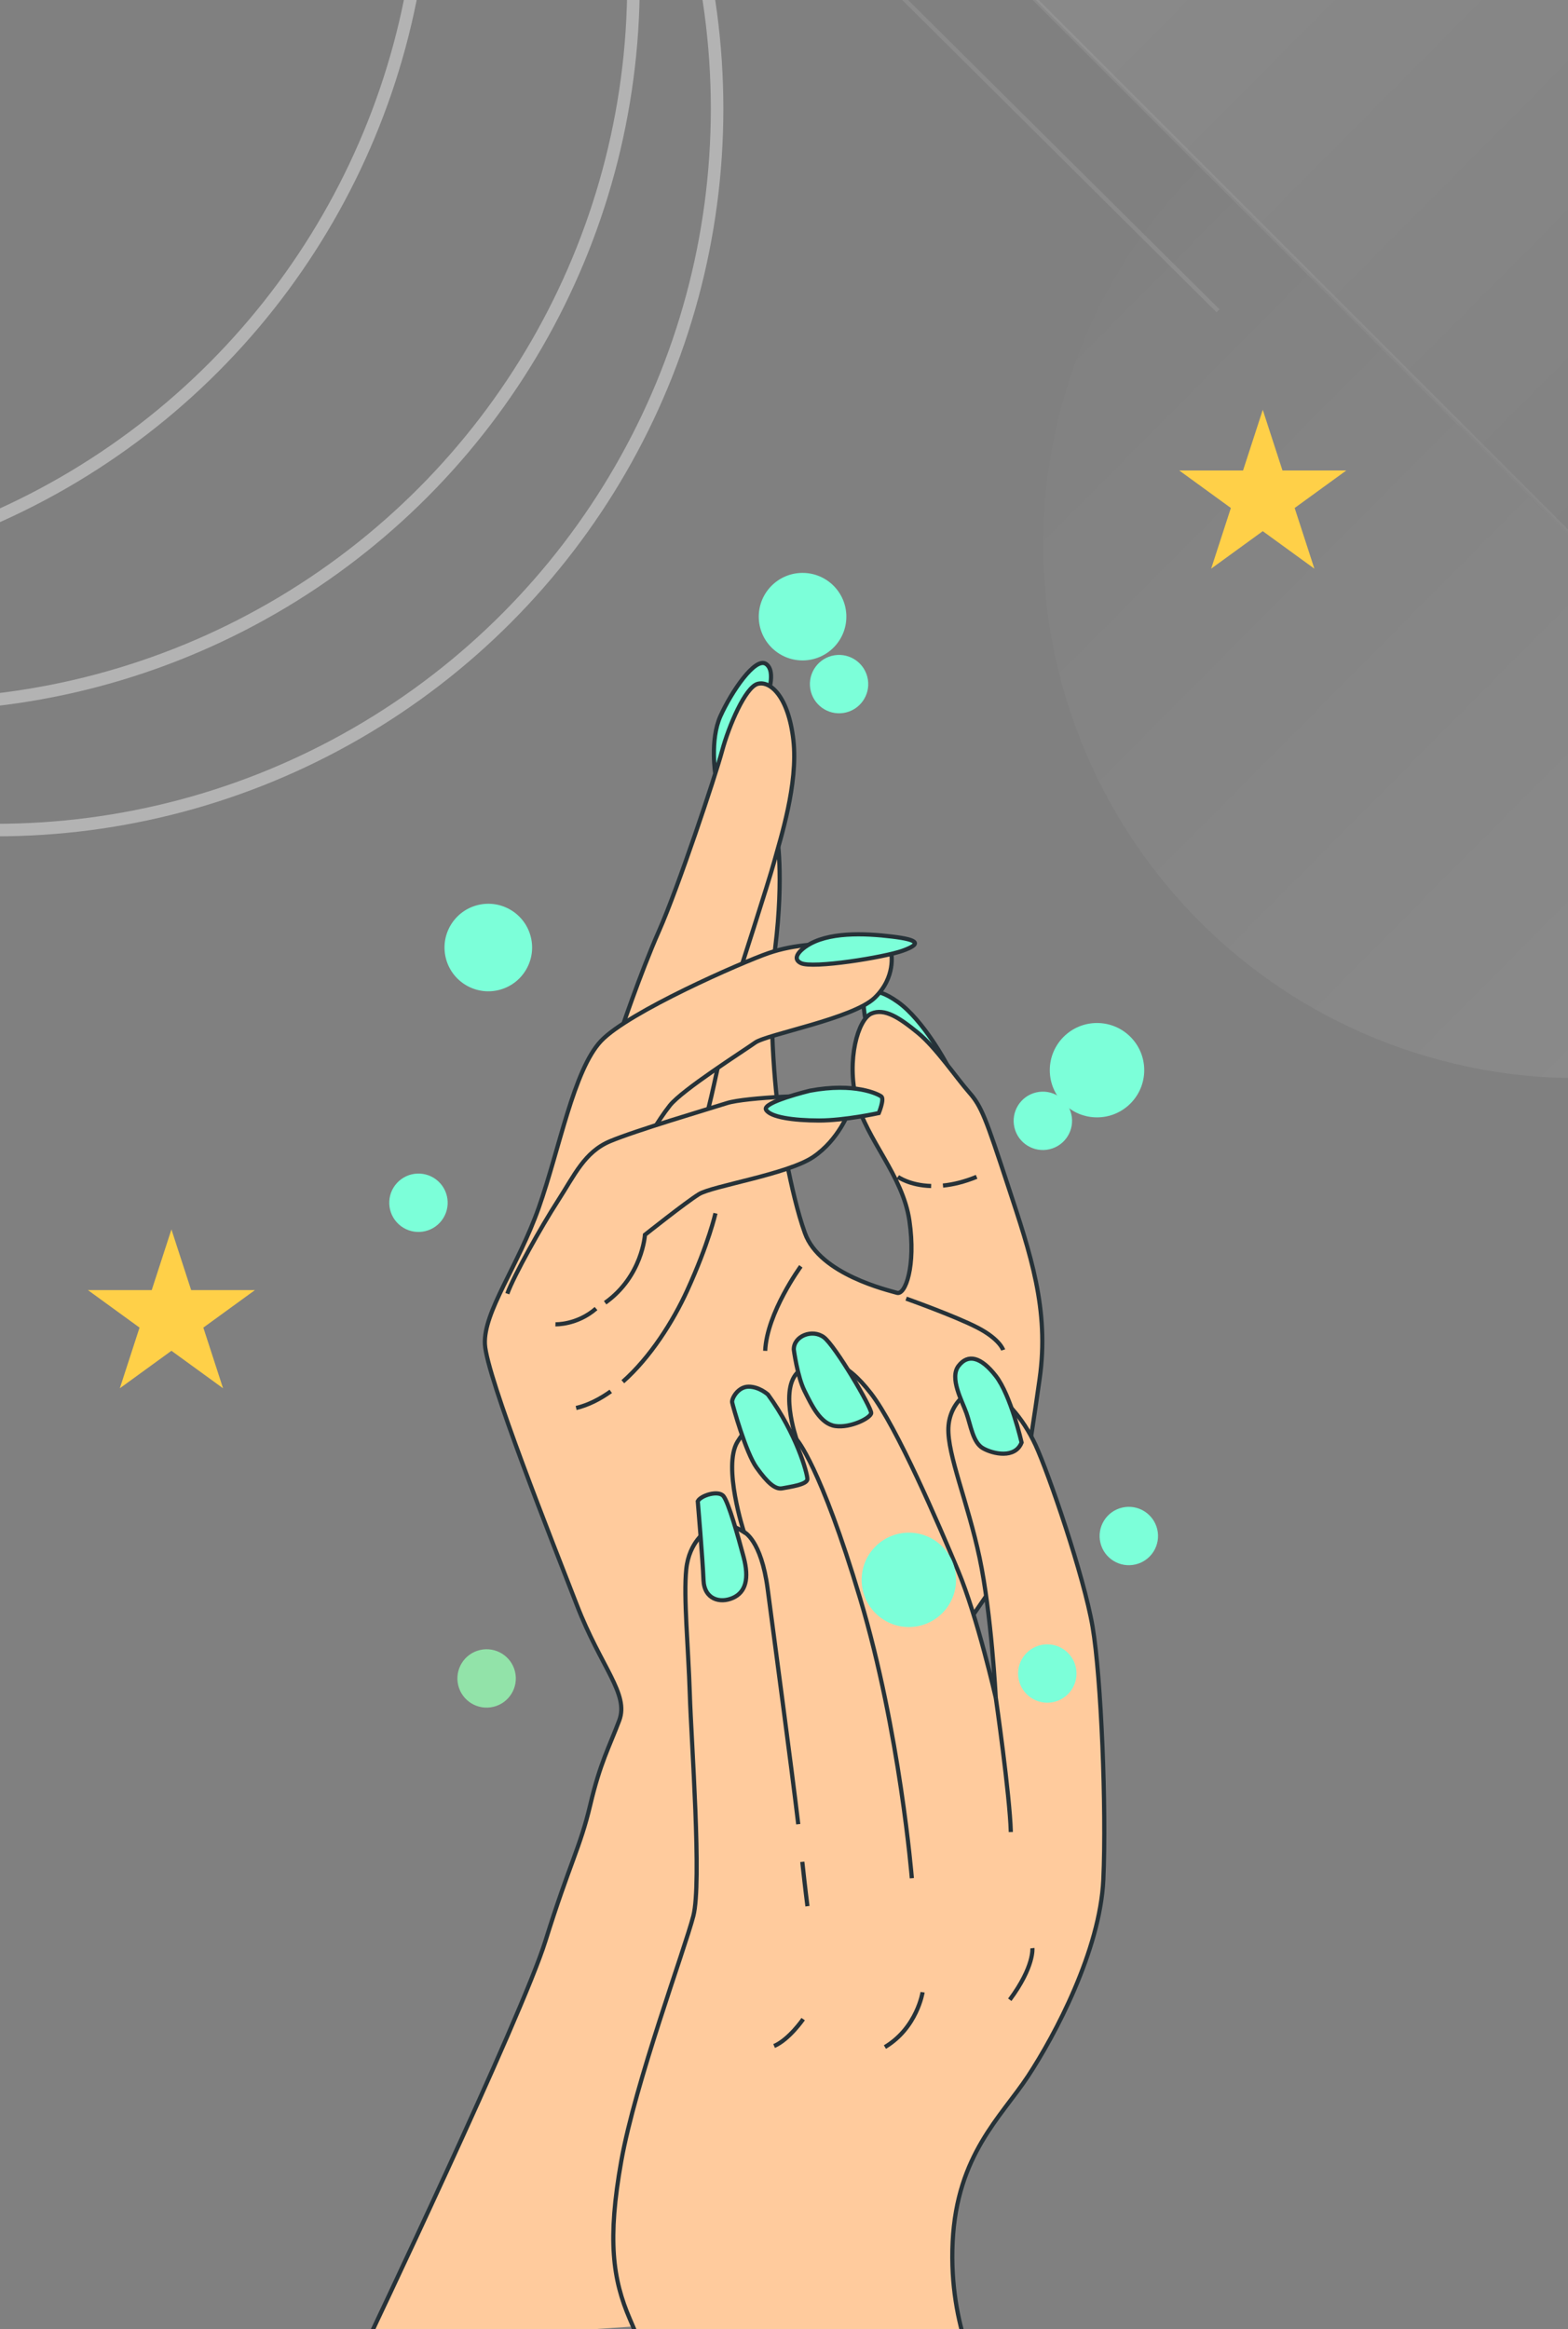 <svg width="100%" height="100%" viewBox="0 0 375 557" fill="none" xmlns="http://www.w3.org/2000/svg">
<rect x="0" y="0" width="375" height="557" fill="#808080" stroke="none"/>
<g clip-path="url(#clip0_833_410)">
<g clip-path="url(#clip1_833_410)">
<path d="M185.781 199.59C185.781 199.59 187.564 209.102 185.386 226.74C183.208 244.378 186.176 265.973 186.176 265.973L163.176 273.299C163.166 273.299 178.834 205.145 185.781 199.59Z" fill="#FFCB9D" stroke="#263238" stroke-miterlimit="10"/>
<path d="M171.108 185.331C171.108 185.331 169.72 177.013 172.293 171.265C174.876 165.518 180.618 156.997 183.201 158.778C185.783 160.559 183.403 166.702 183.403 166.702L172.1 186.91L171.108 185.331Z" fill="#7CFFD9" stroke="#263238" stroke-miterlimit="10"/>
<path d="M148.302 247.15C148.302 247.15 153.062 232.882 157.62 222.58C162.178 212.279 171.1 185.523 172.69 179.583C174.28 173.643 178.24 164.323 181.218 163.534C184.195 162.744 188.551 166.509 189.745 177.003C190.931 187.507 186.575 200.783 185.188 205.934C183.8 211.085 176.458 233.671 176.063 235.058C175.668 236.444 171.505 256.258 170.117 262.208C168.73 268.148 167.94 270.728 167.94 270.728L140.574 281.425L148.302 247.15Z" fill="#FFCB9D" stroke="#263238" stroke-miterlimit="10"/>
<path d="M226.435 254.478C226.435 254.478 220.884 243.974 214.737 239.613C208.589 235.252 206.209 237.235 206.604 241.201C206.999 245.168 208.194 248.528 208.194 248.528L227.822 259.224L226.435 254.478Z" fill="#7CFFD9" stroke="#263238" stroke-miterlimit="10"/>
<path d="M87.422 560.811C87.422 560.811 124.703 482.548 130.455 464.12C136.208 445.693 138.78 441.726 141.16 431.627C143.54 421.518 145.718 417.754 148.098 411.419C150.478 405.074 143.733 398.739 137.981 383.874C132.228 369.009 116.368 329.189 115.973 321.458C115.577 313.727 123.903 302.828 128.865 288.762C133.828 274.696 137.19 255.874 143.743 248.932C150.285 242.001 177.458 230.11 183.798 227.925C190.148 225.749 196.489 225.547 206.606 225.547C216.724 225.547 213.149 227.925 213.149 227.925C213.149 227.925 214.334 233.673 209.179 238.621C204.024 243.579 183.403 247.344 180.619 249.318C177.844 251.301 163.168 260.611 160.191 264.375C157.213 268.14 154.438 273.29 154.438 273.29L186.564 268.737C186.564 268.737 188.944 284.988 192.509 294.895C196.074 304.802 212.542 308.566 214.517 309.163C216.502 309.76 219.075 302.818 217.495 291.93C215.905 281.031 207.184 272.511 204.804 262.998C202.424 253.486 205.199 243.782 208.37 242.395C211.54 241.009 215.115 243.387 219.48 246.949C223.845 250.511 228.797 257.848 231.775 261.217C234.752 264.587 235.745 267.36 241.093 283.611C246.44 299.863 251.008 313.13 248.628 329.776C246.248 346.422 242.682 371.781 236.93 380.1C231.177 388.418 228.2 392.982 228.2 392.982C228.2 392.982 220.665 420.526 219.672 428.642C218.68 436.768 199.64 520.972 197.462 536.039C195.284 551.097 195.284 553.273 195.284 553.273" fill="#FFCB9D"/>
<path d="M87.422 560.811C87.422 560.811 124.703 482.548 130.455 464.12C136.208 445.693 138.78 441.726 141.16 431.627C143.54 421.518 145.718 417.754 148.098 411.419C150.478 405.074 143.733 398.739 137.981 383.874C132.228 369.009 116.368 329.189 115.973 321.458C115.577 313.727 123.903 302.828 128.865 288.762C133.828 274.696 137.19 255.874 143.743 248.932C150.285 242.001 177.458 230.11 183.798 227.925C190.148 225.749 196.489 225.547 206.606 225.547C216.724 225.547 213.149 227.925 213.149 227.925C213.149 227.925 214.334 233.673 209.179 238.621C204.024 243.579 183.403 247.344 180.619 249.318C177.844 251.301 163.168 260.611 160.191 264.375C157.213 268.14 154.438 273.29 154.438 273.29L186.564 268.737C186.564 268.737 188.944 284.988 192.509 294.895C196.074 304.802 212.542 308.566 214.517 309.163C216.502 309.76 219.075 302.818 217.495 291.93C215.905 281.031 207.184 272.511 204.804 262.998C202.424 253.486 205.199 243.782 208.37 242.395C211.54 241.009 215.115 243.387 219.48 246.949C223.845 250.511 228.797 257.848 231.775 261.217C234.752 264.587 235.745 267.36 241.093 283.611C246.44 299.863 251.008 313.13 248.628 329.776C246.248 346.422 242.682 371.781 236.93 380.1C231.177 388.418 228.2 392.982 228.2 392.982C228.2 392.982 220.665 420.526 219.672 428.642C218.68 436.768 199.64 520.972 197.462 536.039C195.284 551.097 195.284 553.273 195.284 553.273" stroke="#263238" stroke-miterlimit="10"/>
<path d="M182.836 355.288C182.836 355.288 200.961 372.753 201.616 383.747C202.262 394.742 197.733 398.622 197.733 398.622" stroke="#263238" stroke-miterlimit="10"/>
<path d="M144.724 311.54C153.646 305.195 154.244 295.289 154.244 295.289C154.244 295.289 163.957 287.558 167.136 285.584C170.307 283.601 188.354 280.828 194.502 276.669C200.649 272.509 203.03 265.77 203.03 265.77C203.03 265.77 202.239 263.19 199.464 262.4C196.689 261.611 178.246 262.4 173.881 263.787C169.516 265.173 152.066 270.324 145.919 272.904C139.771 275.484 137.391 281.03 133.421 287.172C129.451 293.315 122.908 305.003 121.328 309.364" fill="#FFCB9D"/>
<path d="M144.724 311.54C153.646 305.195 154.244 295.289 154.244 295.289C154.244 295.289 163.957 287.558 167.136 285.584C170.307 283.601 188.354 280.828 194.502 276.669C200.649 272.509 203.03 265.77 203.03 265.77C203.03 265.77 202.239 263.19 199.464 262.4C196.689 261.611 178.246 262.4 173.881 263.787C169.516 265.173 152.066 270.324 145.919 272.904C139.771 275.484 137.391 281.03 133.421 287.172C129.451 293.315 122.908 305.003 121.328 309.364" stroke="#263238" stroke-miterlimit="10"/>
<path d="M225.52 283.514C227.851 283.283 230.54 282.667 233.565 281.425" stroke="#263238" stroke-miterlimit="10"/>
<path d="M214.73 281.425C214.73 281.425 217.506 283.466 222.69 283.62" stroke="#263238" stroke-miterlimit="10"/>
<path d="M216.715 310.549C216.715 310.549 228.413 314.708 233.77 317.481C239.128 320.254 239.918 322.834 239.918 322.834" stroke="#263238" stroke-miterlimit="10"/>
<path d="M146.066 332.731C143.436 334.618 140.661 336.014 137.789 336.708" stroke="#263238" stroke-miterlimit="10"/>
<path d="M171.106 290.148C171.106 290.148 169.516 297.283 164.361 308.576C160.979 315.989 155.544 324.596 148.953 330.421" stroke="#263238" stroke-miterlimit="10"/>
<path d="M191.528 302.827C191.528 302.827 183.395 313.928 183 323.036" stroke="#263238" stroke-miterlimit="10"/>
<path d="M192.723 226.345C192.723 226.345 188.753 228.925 191.538 230.312C194.313 231.698 211.57 228.925 215.926 227.337C220.291 225.748 219.896 224.756 213.343 223.967C206.801 223.178 197.878 222.773 192.723 226.345Z" fill="#7CFFD9" stroke="#263238" stroke-miterlimit="10"/>
<path d="M193.714 260.822C193.714 260.822 182.209 263.594 183.201 265.375C184.194 267.157 189.744 267.956 195.892 267.956C202.039 267.956 210.172 266.175 210.172 266.175C210.172 266.175 211.559 262.805 210.769 262.208C209.969 261.611 204.419 258.838 193.714 260.822Z" fill="#7CFFD9" stroke="#263238" stroke-miterlimit="10"/>
<path d="M132.836 316.691C132.836 316.691 137.991 316.893 142.549 312.927" stroke="#263238" stroke-miterlimit="10"/>
<path d="M157.079 572.075C157.079 572.075 154.767 564.103 150.642 554.591C146.528 545.079 145.237 535.567 148.58 516.793C151.924 498.019 163.766 466.132 165.819 458.17C167.881 450.198 165.318 416.357 164.98 405.227C164.634 394.098 163.439 381.948 164.123 375.266C164.807 368.594 169.095 366.024 169.095 366.024C169.095 366.024 170.974 361.999 177.921 366.37C177.921 366.37 172.776 350.687 176.379 344.775C179.983 338.864 183.587 338.864 186.42 340.404C189.253 341.945 190.534 344.265 190.534 344.265C190.534 344.265 185.9 331.152 191.565 327.551C197.231 323.951 202.117 325.241 208.293 333.212C214.47 341.184 224.51 364.579 229.135 375.642C233.77 386.694 238.145 405.988 238.145 405.988C238.145 405.988 237.114 385.934 234.281 372.561C231.448 359.188 226.562 347.875 226.813 341.444C227.073 335.013 232.729 330.902 236.333 332.442C239.937 333.983 244.572 338.874 247.655 345.555C250.748 352.237 259.237 376.922 261.299 389.014C263.361 401.097 264.643 432.474 263.872 449.438C263.101 466.411 252.29 486.726 245.853 496.498C239.416 506.27 228.865 515.272 227.834 536.096C226.803 556.921 235.302 570.814 235.302 570.814" fill="#FFCB9D"/>
<path d="M157.079 572.075C157.079 572.075 154.767 564.103 150.642 554.591C146.528 545.079 145.237 535.567 148.58 516.793C151.924 498.019 163.766 466.132 165.819 458.17C167.881 450.198 165.318 416.357 164.98 405.227C164.634 394.098 163.439 381.948 164.123 375.266C164.807 368.594 169.095 366.024 169.095 366.024C169.095 366.024 170.974 361.999 177.921 366.37C177.921 366.37 172.776 350.687 176.379 344.775C179.983 338.864 183.587 338.864 186.42 340.404C189.253 341.945 190.534 344.265 190.534 344.265C190.534 344.265 185.9 331.152 191.565 327.551C197.231 323.951 202.117 325.241 208.293 333.212C214.47 341.184 224.51 364.579 229.135 375.642C233.77 386.694 238.145 405.988 238.145 405.988C238.145 405.988 237.114 385.934 234.281 372.561C231.448 359.188 226.562 347.875 226.813 341.444C227.073 335.013 232.729 330.902 236.333 332.442C239.937 333.983 244.572 338.874 247.655 345.555C250.748 352.237 259.237 376.922 261.299 389.014C263.361 401.097 264.643 432.474 263.872 449.438C263.101 466.411 252.29 486.726 245.853 496.498C239.416 506.27 228.865 515.272 227.834 536.096C226.803 556.921 235.302 570.814 235.302 570.814" stroke="#263238" stroke-miterlimit="10"/>
<path d="M238.145 405.959C238.145 405.959 241.488 429.104 241.748 438.106" stroke="#263238" stroke-miterlimit="10"/>
<path d="M190.535 344.246C190.535 344.246 196.201 350.417 205.721 382.304C215.241 414.191 218.074 449.159 218.074 449.159" fill="#FFCB9D"/>
<path d="M190.535 344.246C190.535 344.246 196.201 350.417 205.721 382.304C215.241 414.191 218.074 449.159 218.074 449.159" stroke="#263238" stroke-miterlimit="10"/>
<path d="M191.875 445.239C192.607 451.998 193.108 455.839 193.108 455.839L191.875 445.239Z" fill="white"/>
<path d="M191.875 445.239C192.607 451.998 193.108 455.839 193.108 455.839" stroke="#263238" stroke-miterlimit="10"/>
<path d="M177.93 366.36C177.93 366.36 182.044 368.161 183.596 379.993C184.993 390.67 189.319 422.73 190.909 436.238" fill="#FFCB9D"/>
<path d="M177.93 366.36C177.93 366.36 182.044 368.161 183.596 379.993C184.993 390.67 189.319 422.73 190.909 436.238" stroke="#263238" stroke-miterlimit="10"/>
<path d="M246.902 465.872C246.902 465.872 247.412 470.243 241.496 478.215" stroke="#263238" stroke-miterlimit="10"/>
<path d="M220.646 476.415C220.646 476.415 219.355 484.897 211.637 489.528" stroke="#263238" stroke-miterlimit="10"/>
<path d="M192.084 482.846C192.084 482.846 188.74 487.727 185.137 489.277" stroke="#263238" stroke-miterlimit="10"/>
<path d="M166.879 359.004C166.879 359.004 168.074 373.215 168.247 377.836C168.421 382.457 172.188 383.487 175.272 382.12C178.355 380.753 179.213 377.499 177.844 372.358C176.476 367.217 174.25 359.351 173.046 357.81C171.851 356.26 167.563 357.627 166.879 359.004Z" fill="#7CFFD9" stroke="#263238" stroke-miterlimit="10"/>
<path d="M183.665 333.492C183.665 333.492 181.613 331.604 179.04 331.604C176.467 331.604 174.926 334.512 175.099 335.369C175.273 336.226 178.356 347.355 180.929 350.946C183.502 354.538 185.381 356.251 187.096 355.914C188.811 355.568 193.089 355.057 193.089 353.69C193.089 352.323 190.526 342.907 183.665 333.492Z" fill="#7CFFD9" stroke="#263238" stroke-miterlimit="10"/>
<path d="M189.84 322.709C189.84 322.709 190.697 329.217 192.413 332.635C194.128 336.062 196.18 340.51 199.784 341.021C203.378 341.531 208.177 339.134 208.35 337.94C208.524 336.746 199.784 321.852 197.038 319.792C194.292 317.741 189.84 319.455 189.84 322.709Z" fill="#7CFFD9" stroke="#263238" stroke-miterlimit="10"/>
<path d="M244.322 344.958C244.322 344.958 241.749 333.655 238.155 329.034C234.561 324.413 231.478 323.729 229.242 326.637C227.016 329.544 230.1 335.022 231.131 337.94C232.162 340.847 232.673 344.958 235.072 346.325C237.471 347.702 242.78 348.896 244.322 344.958Z" fill="#7CFFD9" stroke="#263238" stroke-miterlimit="10"/>
<path d="M119.241 236.763C124.864 235.407 128.322 229.753 126.965 224.134C125.608 218.516 119.95 215.06 114.326 216.416C108.703 217.772 105.245 223.426 106.602 229.044C107.959 234.663 113.618 238.118 119.241 236.763Z" fill="#7CFFD9"/>
<path d="M191.939 157.932C197.724 157.932 202.413 153.246 202.413 147.466C202.413 141.686 197.724 137.001 191.939 137.001C186.154 137.001 181.465 141.686 181.465 147.466C181.465 153.246 186.154 157.932 191.939 157.932Z" fill="#7CFFD9"/>
<path d="M251.007 274.828C254.763 273.945 257.091 270.188 256.208 266.435C255.324 262.683 251.563 260.357 247.808 261.239C244.052 262.122 241.724 265.88 242.608 269.632C243.491 273.385 247.252 275.711 251.007 274.828Z" fill="#7CFFD9"/>
<path d="M271.577 374.111C275.332 373.223 277.654 369.462 276.765 365.71C275.875 361.959 272.111 359.638 268.357 360.527C264.602 361.415 262.28 365.177 263.169 368.928C264.058 372.679 267.823 375 271.577 374.111Z" fill="#7CFFD9"/>
<path d="M105.209 292.362C107.828 289.532 107.654 285.116 104.821 282.499C101.988 279.882 97.568 280.056 94.949 282.886C92.33 285.717 92.504 290.133 95.337 292.75C98.17 295.367 102.59 295.193 105.209 292.362Z" fill="#7CFFD9"/>
<path d="M250.47 407.182C254.328 407.182 257.456 404.057 257.456 400.202C257.456 396.347 254.328 393.222 250.47 393.222C246.612 393.222 243.484 396.347 243.484 400.202C243.484 404.057 246.612 407.182 250.47 407.182Z" fill="#7CFFD9"/>
<path d="M201.787 170.486C205.59 169.871 208.173 166.288 207.557 162.483C206.94 158.677 203.357 156.091 199.554 156.706C195.751 157.322 193.168 160.905 193.784 164.71C194.401 168.516 197.984 171.102 201.787 170.486Z" fill="#7CFFD9"/>
<path d="M117.987 408.17C121.742 407.281 124.064 403.52 123.175 399.769C122.286 396.018 118.521 393.697 114.767 394.585C111.012 395.474 108.69 399.235 109.579 402.987C110.468 406.738 114.233 409.059 117.987 408.17Z" fill="#92E3A9"/>
<path d="M262.359 267.205C268.596 267.205 273.653 262.153 273.653 255.921C273.653 249.69 268.596 244.638 262.359 244.638C256.122 244.638 251.066 249.69 251.066 255.921C251.066 262.153 256.122 267.205 262.359 267.205Z" fill="#7CFFD9"/>
<path d="M217.359 389.082C223.596 389.082 228.653 384.03 228.653 377.798C228.653 371.566 223.596 366.515 217.359 366.515C211.122 366.515 206.066 371.566 206.066 377.798C206.066 384.03 211.122 389.082 217.359 389.082Z" fill="#7CFFD9"/>
<path d="M41 294.001L45.715 308.512H60.972L48.629 317.48L53.343 331.99L41 323.022L28.657 331.99L33.371 317.48L21.028 308.512H36.285L41 294.001Z" fill="#FFD048"/>
</g>
<circle cx="-71" cy="-33.999" r="172.5" stroke="white" stroke-opacity="0.4" stroke-width="3"/>
<circle cx="-21" cy="-3.999" r="172.5" stroke="white" stroke-opacity="0.4" stroke-width="3"/>
<circle cx="-1" cy="26.001" r="172.5" stroke="white" stroke-opacity="0.4" stroke-width="3"/>
<path opacity="0.1" d="M397.617 149.902L218.141 -29.543C249.011 -60.5 295.188 -74.485 340.574 -62.23C408.15 -43.984 448.381 25.522 430.435 93.016C424.49 115.375 412.907 134.707 397.617 149.902Z" fill="url(#paint0_linear_833_410)" stroke="url(#paint1_linear_833_410)"/>
<path opacity="0.1" d="M291.299 74.322L111.945 -103.832" stroke="white"/>
<path opacity="0.1" fill-rule="evenodd" clip-rule="evenodd" d="M467.242 220.222C436.251 251.547 389.713 265.742 343.975 253.392C276.133 235.074 235.742 165.294 253.759 97.532C259.773 74.913 271.535 55.379 287.061 40.071L467.242 220.222Z" fill="url(#paint2_linear_833_410)"/>
<path d="M302 98.001L306.715 112.512L321.972 112.512L309.629 121.48L314.343 135.99L302 127.022L289.657 135.99L294.371 121.48L282.028 112.512H297.285L302 98.001Z" fill="#FFD048"/>
</g>
<defs>
<linearGradient id="paint0_linear_833_410" x1="217.727" y1="-29.637" x2="398.367" y2="149.62" gradientUnits="userSpaceOnUse">
<stop stop-color="white" stop-opacity="0.9"/>
<stop offset="1" stop-color="white" stop-opacity="0.1"/>
</linearGradient>
<linearGradient id="paint1_linear_833_410" x1="217.727" y1="-29.637" x2="398.367" y2="149.62" gradientUnits="userSpaceOnUse">
<stop stop-color="white" stop-opacity="0.9"/>
<stop offset="1" stop-color="white" stop-opacity="0.5"/>
</linearGradient>
<linearGradient id="paint2_linear_833_410" x1="283.554" y1="42.959" x2="464.193" y2="222.216" gradientUnits="userSpaceOnUse">
<stop stop-color="white" stop-opacity="0.1"/>
<stop offset="1" stop-color="white" stop-opacity="0.9"/>
</linearGradient>
<clipPath id="clip0_833_410">
<rect width="375" height="557" fill="white"/>
</clipPath>
<clipPath id="clip1_833_410">
<rect width="428" height="420" fill="white" transform="translate(-26 137.001)"/>
</clipPath>
</defs>
</svg>